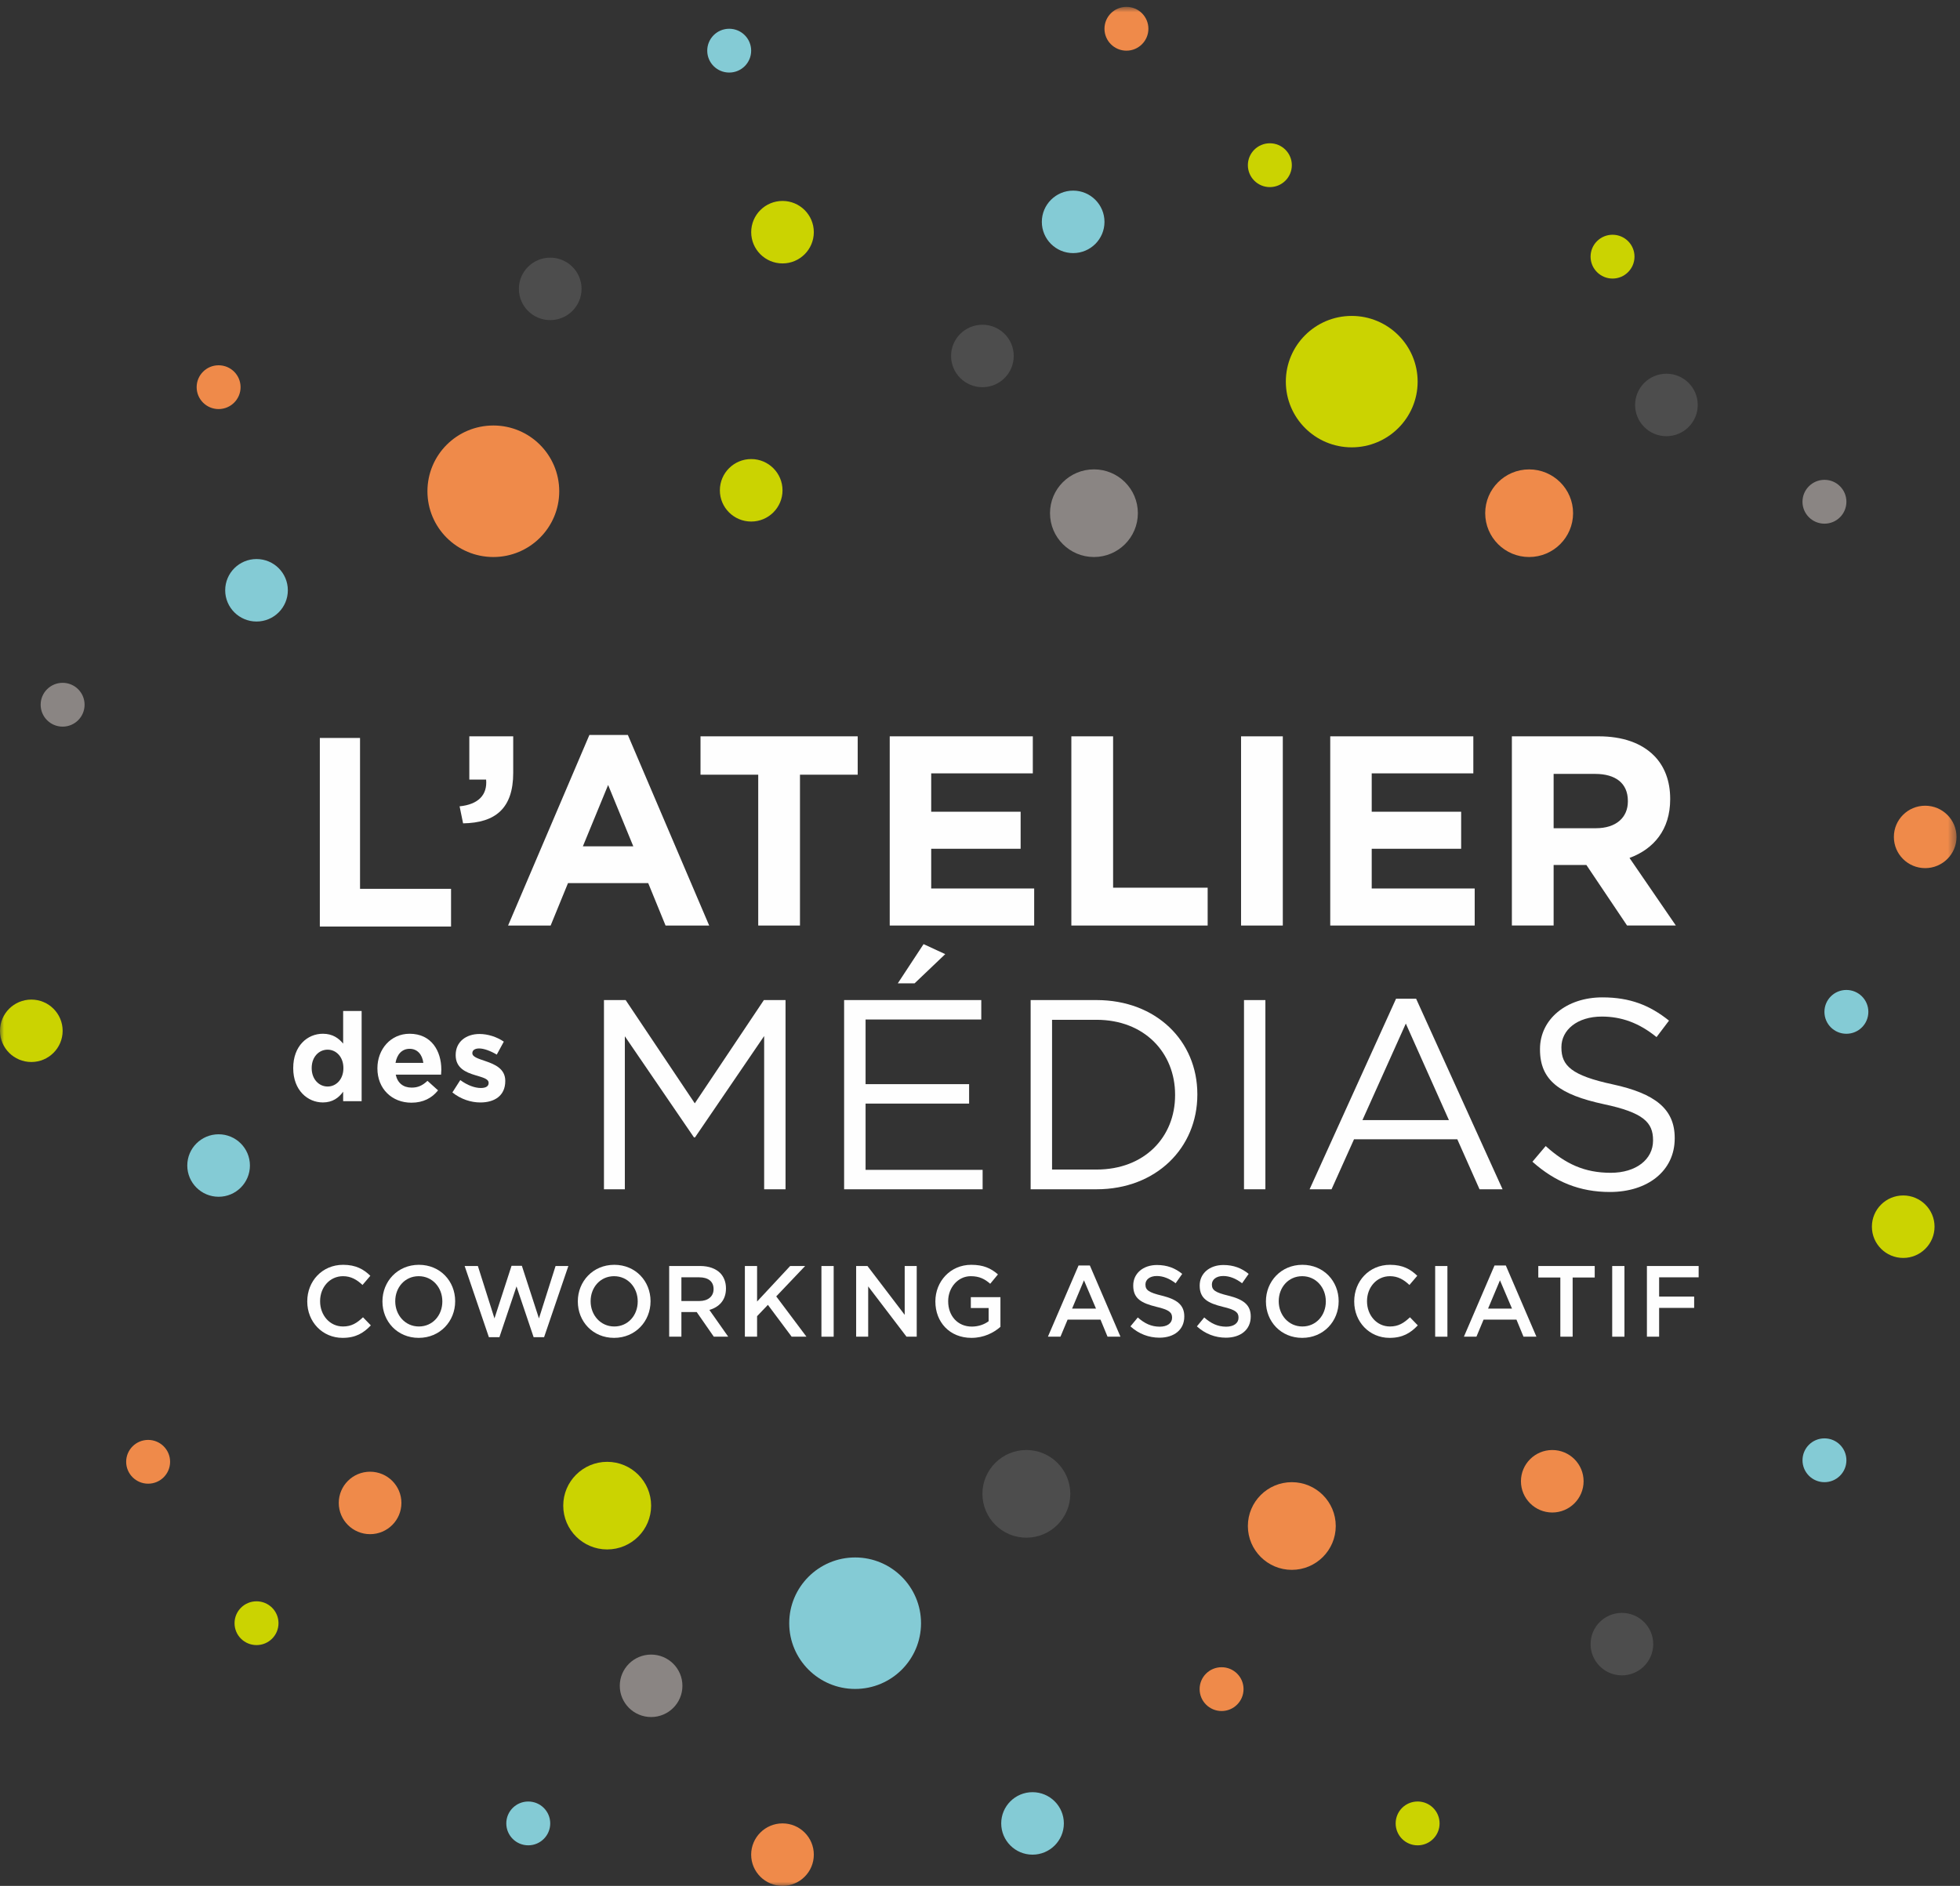 <svg width="239px" height="230px" viewBox="0 0 239 230" version="1.1" xmlns="http://www.w3.org/2000/svg" xmlns:xlink="http://www.w3.org/1999/xlink">
    <rect x="0" y="0" width="239" height="230" fill="#333333" stroke="none"/>
    <!-- Generator: Sketch 47 (45396) - http://www.bohemiancoding.com/sketch -->
    <desc>Created with Sketch.</desc>
    <defs>
        <polygon id="path-1" points="0 230 238.573 230 238.573 0.833 0 0.833"></polygon>
    </defs>
    <g id="Symbols" stroke="none" stroke-width="1" fill="none" fill-rule="evenodd">
        <g id="Logos/ADM_grand_BLC" transform="translate(0, -3)">
            <g id="Page-1" transform="translate(0, 3)">
                <polygon id="Fill-1" fill="#FEFEFE" points="39 90 43.902 90 43.902 108.4 55 108.4 55 113 39 113"></polygon>
                <g id="Group-83">
                    <path d="M56.042,98.338 C58.321,98.108 59.444,96.954 59.277,95.076 L57.229,95.076 L57.229,89.801 L62.581,89.801 L62.581,94.251 C62.581,98.602 60.4,100.351 56.469,100.415 L56.042,98.338 Z" id="Fill-2" fill="#FEFEFE"></path>
                    <path d="M77.223,103.216 L74.153,95.736 L71.076,103.216 L77.223,103.216 Z M71.87,89.635 L76.561,89.635 L86.476,112.876 L81.157,112.876 L79.041,107.7 L69.262,107.7 L67.145,112.876 L61.955,112.876 L71.87,89.635 Z" id="Fill-4" fill="#FEFEFE"></path>
                    <polygon id="Fill-6" fill="#FEFEFE" points="92.457 94.481 85.419 94.481 85.419 89.801 104.587 89.801 104.587 94.481 97.548 94.481 97.548 112.877 92.457 112.877"></polygon>
                    <polygon id="Fill-8" fill="#FEFEFE" points="108.492 89.801 125.94 89.801 125.94 94.318 113.549 94.318 113.549 98.997 124.454 98.997 124.454 103.514 113.549 103.514 113.549 108.359 126.106 108.359 126.106 112.876 108.492 112.876"></polygon>
                    <polygon id="Fill-10" fill="#FEFEFE" points="130.64 89.801 135.731 89.801 135.731 108.261 147.26 108.261 147.26 112.876 130.64 112.876"></polygon>
                    <mask id="mask-2" fill="white">
                        <use xlink:href="#path-1"></use>
                    </mask>
                    <g id="Clip-13"></g>
                    <polygon id="Fill-12" fill="#FEFEFE" mask="url(#mask-2)" points="151.333 112.877 156.424 112.877 156.424 89.802 151.333 89.802"></polygon>
                    <polygon id="Fill-14" fill="#FEFEFE" mask="url(#mask-2)" points="162.208 89.801 179.656 89.801 179.656 94.318 167.265 94.318 167.265 98.997 178.171 98.997 178.171 103.514 167.265 103.514 167.265 108.359 179.822 108.359 179.822 112.876 162.208 112.876"></polygon>
                    <path d="M194.603,101.009 C197.079,101.009 198.5,99.69 198.5,97.744 L198.5,97.68 C198.5,95.504 196.981,94.384 194.505,94.384 L189.447,94.384 L189.447,101.009 L194.603,101.009 Z M184.356,89.8 L194.932,89.8 C197.873,89.8 200.156,90.625 201.675,92.141 C202.964,93.427 203.66,95.24 203.66,97.416 L203.66,97.48 C203.66,101.205 201.641,103.547 198.7,104.633 L204.351,112.875 L198.402,112.875 L193.443,105.492 L193.378,105.492 L189.447,105.492 L189.447,112.875 L184.356,112.875 L184.356,89.8 Z" id="Fill-15" fill="#FEFEFE" mask="url(#mask-2)"></path>
                    <polygon id="Fill-16" fill="#FEFEFE" mask="url(#mask-2)" points="73.646 121.968 76.292 121.968 84.721 134.561 93.146 121.968 95.788 121.968 95.788 145.043 93.18 145.043 93.18 126.353 84.751 138.713 84.619 138.713 76.193 126.383 76.193 145.043 73.646 145.043"></polygon>
                    <path d="M112.619,115.143 L115.261,116.365 L111.526,119.924 L109.478,119.924 L112.619,115.143 Z M102.931,121.967 L119.657,121.967 L119.657,124.339 L105.547,124.339 L105.547,132.219 L118.172,132.219 L118.172,134.595 L105.547,134.595 L105.547,142.671 L119.82,142.671 L119.82,145.043 L102.931,145.043 L102.931,121.967 Z" id="Fill-17" fill="#FEFEFE" mask="url(#mask-2)"></path>
                    <path d="M133.707,142.637 C139.559,142.637 143.289,138.682 143.289,133.573 L143.289,133.505 C143.289,128.396 139.559,124.373 133.707,124.373 L128.287,124.373 L128.287,142.637 L133.707,142.637 Z M125.675,121.967 L133.707,121.967 C140.98,121.967 146.003,126.945 146.003,133.441 L146.003,133.505 C146.003,139.998 140.98,145.043 133.707,145.043 L125.675,145.043 L125.675,121.967 Z" id="Fill-18" fill="#FEFEFE" mask="url(#mask-2)"></path>
                    <polygon id="Fill-19" fill="#FEFEFE" mask="url(#mask-2)" points="151.692 145.043 154.3 145.043 154.3 121.968 151.692 121.968"></polygon>
                    <path d="M176.678,136.604 L171.424,124.833 L166.136,136.604 L176.678,136.604 Z M170.233,121.801 L172.679,121.801 L183.221,145.043 L180.412,145.043 L177.702,138.946 L165.107,138.946 L162.367,145.043 L159.691,145.043 L170.233,121.801 Z" id="Fill-20" fill="#FEFEFE" mask="url(#mask-2)"></path>
                    <path d="M186.862,141.682 L188.48,139.77 C190.892,141.946 193.209,143.032 196.41,143.032 C199.521,143.032 201.57,141.384 201.57,139.11 L201.57,139.043 C201.57,136.901 200.41,135.683 195.552,134.661 C190.234,133.507 187.785,131.792 187.785,127.999 L187.785,127.935 C187.785,124.307 190.994,121.638 195.386,121.638 C198.758,121.638 201.169,122.596 203.517,124.473 L201.997,126.483 C199.85,124.737 197.699,123.979 195.322,123.979 C192.313,123.979 190.397,125.627 190.397,127.701 L190.397,127.769 C190.397,129.944 191.587,131.162 196.679,132.252 C201.831,133.372 204.212,135.253 204.212,138.779 L204.212,138.846 C204.212,142.802 200.909,145.373 196.312,145.373 C192.642,145.373 189.637,144.155 186.862,141.682" id="Fill-21" fill="#FEFEFE" mask="url(#mask-2)"></path>
                    <path d="M37.467,158.734 L37.467,158.707 C37.467,156.26 39.274,154.254 41.84,154.254 C43.401,154.254 44.346,154.805 45.159,155.593 L44.203,156.713 C43.526,156.072 42.797,155.642 41.829,155.642 C40.207,155.642 39.032,156.999 39.032,158.685 L39.032,158.707 C39.032,160.396 40.207,161.776 41.829,161.776 C42.872,161.776 43.534,161.343 44.263,160.653 L45.22,161.641 C44.335,162.576 43.367,163.164 41.78,163.164 C39.308,163.164 37.467,161.207 37.467,158.734" id="Fill-22" fill="#FEFEFE" mask="url(#mask-2)"></path>
                    <path d="M53.938,158.734 L53.938,158.707 C53.938,157.033 52.743,155.642 51.057,155.642 C49.371,155.642 48.196,157.01 48.196,158.685 L48.196,158.707 C48.196,160.381 49.398,161.776 51.08,161.776 C52.762,161.776 53.938,160.408 53.938,158.734 M46.635,158.734 L46.635,158.707 C46.635,156.283 48.479,154.254 51.08,154.254 C53.688,154.254 55.502,156.26 55.502,158.685 L55.502,158.707 C55.502,161.135 53.662,163.164 51.057,163.164 C48.453,163.164 46.635,161.158 46.635,158.734" id="Fill-23" fill="#FEFEFE" mask="url(#mask-2)"></path>
                    <polygon id="Fill-24" fill="#FEFEFE" mask="url(#mask-2)" points="56.658 154.4 58.272 154.4 60.295 160.791 62.377 154.373 63.636 154.373 65.719 160.791 67.745 154.4 69.306 154.4 66.346 163.079 65.069 163.079 62.982 156.888 60.899 163.079 59.614 163.079"></polygon>
                    <path d="M77.762,158.734 L77.762,158.707 C77.762,157.033 76.567,155.642 74.881,155.642 C73.195,155.642 72.02,157.01 72.02,158.685 L72.02,158.707 C72.02,160.381 73.222,161.776 74.904,161.776 C76.586,161.776 77.762,160.408 77.762,158.734 M70.459,158.734 L70.459,158.707 C70.459,156.283 72.303,154.254 74.904,154.254 C77.512,154.254 79.326,156.26 79.326,158.685 L79.326,158.707 C79.326,161.135 77.486,163.164 74.881,163.164 C72.277,163.164 70.459,161.158 70.459,158.734" id="Fill-25" fill="#FEFEFE" mask="url(#mask-2)"></path>
                    <path d="M85.27,158.671 C86.336,158.671 87.012,158.105 87.012,157.231 L87.012,157.204 C87.012,156.284 86.358,155.779 85.258,155.779 L83.089,155.779 L83.089,158.671 L85.27,158.671 Z M81.599,154.399 L85.375,154.399 C86.445,154.399 87.277,154.719 87.825,155.262 C88.275,155.73 88.524,156.371 88.524,157.121 L88.524,157.144 C88.524,158.562 87.693,159.41 86.502,159.757 L88.796,163.018 L87.039,163.018 L84.952,160.013 L84.929,160.013 L83.089,160.013 L83.089,163.018 L81.599,163.018 L81.599,154.399 Z" id="Fill-26" fill="#FEFEFE" mask="url(#mask-2)"></path>
                    <polygon id="Fill-27" fill="#FEFEFE" mask="url(#mask-2)" points="90.829 154.4 92.318 154.4 92.318 158.732 96.351 154.4 98.177 154.4 94.654 158.106 98.336 163.019 96.533 163.019 93.637 159.139 92.318 160.519 92.318 163.019 90.829 163.019"></polygon>
                    <polygon id="Fill-28" fill="#FEFEFE" mask="url(#mask-2)" points="100.164 163.021 101.657 163.021 101.657 154.402 100.164 154.402"></polygon>
                    <polygon id="Fill-29" fill="#FEFEFE" mask="url(#mask-2)" points="104.398 154.4 105.778 154.4 110.318 160.357 110.318 154.4 111.784 154.4 111.784 163.019 110.537 163.019 105.865 156.888 105.865 163.019 104.398 163.019"></polygon>
                    <path d="M114.058,158.734 L114.058,158.707 C114.058,156.298 115.873,154.254 118.428,154.254 C119.91,154.254 120.817,154.669 121.69,155.423 L120.745,156.566 C120.091,156 119.448,155.642 118.371,155.642 C116.81,155.642 115.619,157.033 115.619,158.685 L115.619,158.707 C115.619,160.479 116.772,161.788 118.503,161.788 C119.305,161.788 120.03,161.527 120.552,161.135 L120.552,159.522 L118.382,159.522 L118.382,158.202 L121.992,158.202 L121.992,161.822 C121.157,162.549 119.959,163.164 118.454,163.164 C115.801,163.164 114.058,161.245 114.058,158.734" id="Fill-30" fill="#FEFEFE" mask="url(#mask-2)"></path>
                    <path d="M133.645,159.595 L132.178,156.145 L130.73,159.595 L133.645,159.595 Z M131.517,154.336 L132.896,154.336 L136.627,163.019 L135.051,163.019 L134.193,160.938 L130.182,160.938 L129.313,163.019 L127.782,163.019 L131.517,154.336 Z" id="Fill-31" fill="#FEFEFE" mask="url(#mask-2)"></path>
                    <path d="M137.845,161.762 L138.741,160.676 C139.554,161.393 140.366,161.8 141.417,161.8 C142.34,161.8 142.922,161.37 142.922,160.714 L142.922,160.692 C142.922,160.077 142.581,159.741 141.009,159.376 C139.202,158.931 138.185,158.388 138.185,156.8 L138.185,156.774 C138.185,155.3 139.395,154.278 141.077,154.278 C142.317,154.278 143.296,154.659 144.158,155.36 L143.356,156.503 C142.597,155.926 141.833,155.62 141.058,155.62 C140.185,155.62 139.675,156.073 139.675,156.642 L139.675,156.665 C139.675,157.328 140.064,157.626 141.689,158.018 C143.477,158.463 144.411,159.116 144.411,160.545 L144.411,160.567 C144.411,162.181 143.164,163.142 141.383,163.142 C140.087,163.142 138.866,162.686 137.845,161.762" id="Fill-32" fill="#FEFEFE" mask="url(#mask-2)"></path>
                    <path d="M145.947,161.762 L146.843,160.676 C147.656,161.393 148.469,161.8 149.519,161.8 C150.442,161.8 151.024,161.37 151.024,160.714 L151.024,160.692 C151.024,160.077 150.684,159.741 149.111,159.376 C147.304,158.931 146.288,158.388 146.288,156.8 L146.288,156.774 C146.288,155.3 147.497,154.278 149.179,154.278 C150.419,154.278 151.398,154.659 152.26,155.36 L151.459,156.503 C150.699,155.926 149.935,155.62 149.16,155.62 C148.287,155.62 147.777,156.073 147.777,156.642 L147.777,156.665 C147.777,157.328 148.166,157.626 149.792,158.018 C151.58,158.463 152.513,159.116 152.513,160.545 L152.513,160.567 C152.513,162.181 151.266,163.142 149.485,163.142 C148.189,163.142 146.968,162.686 145.947,161.762" id="Fill-33" fill="#FEFEFE" mask="url(#mask-2)"></path>
                    <path d="M161.669,158.734 L161.669,158.707 C161.669,157.033 160.474,155.642 158.789,155.642 C157.103,155.642 155.927,157.01 155.927,158.685 L155.927,158.707 C155.927,160.381 157.129,161.776 158.811,161.776 C160.493,161.776 161.669,160.408 161.669,158.734 M154.366,158.734 L154.366,158.707 C154.366,156.283 156.211,154.254 158.811,154.254 C161.419,154.254 163.234,156.26 163.234,158.685 L163.234,158.707 C163.234,161.135 161.393,163.164 158.789,163.164 C156.184,163.164 154.366,161.158 154.366,158.734" id="Fill-34" fill="#FEFEFE" mask="url(#mask-2)"></path>
                    <path d="M165.131,158.734 L165.131,158.707 C165.131,156.26 166.938,154.254 169.501,154.254 C171.066,154.254 172.011,154.805 172.82,155.593 L171.863,156.713 C171.187,156.072 170.461,155.642 169.49,155.642 C167.868,155.642 166.692,156.999 166.692,158.685 L166.692,158.707 C166.692,160.396 167.868,161.776 169.49,161.776 C170.533,161.776 171.198,161.343 171.928,160.653 L172.884,161.641 C171.996,162.576 171.032,163.164 169.444,163.164 C166.972,163.164 165.131,161.207 165.131,158.734" id="Fill-35" fill="#FEFEFE" mask="url(#mask-2)"></path>
                    <polygon id="Fill-36" fill="#FEFEFE" mask="url(#mask-2)" points="175.003 163.021 176.496 163.021 176.496 154.402 175.003 154.402"></polygon>
                    <path d="M184.371,159.595 L182.904,156.145 L181.453,159.595 L184.371,159.595 Z M182.239,154.336 L183.618,154.336 L187.349,163.019 L185.773,163.019 L184.915,160.938 L180.905,160.938 L180.035,163.019 L178.508,163.019 L182.239,154.336 Z" id="Fill-37" fill="#FEFEFE" mask="url(#mask-2)"></path>
                    <polygon id="Fill-38" fill="#FEFEFE" mask="url(#mask-2)" points="190.266 155.803 187.578 155.803 187.578 154.4 194.458 154.4 194.458 155.803 191.766 155.803 191.766 163.019 190.266 163.019"></polygon>
                    <polygon id="Fill-39" fill="#FEFEFE" mask="url(#mask-2)" points="196.59 163.021 198.083 163.021 198.083 154.402 196.59 154.402"></polygon>
                    <polygon id="Fill-40" fill="#FEFEFE" mask="url(#mask-2)" points="200.823 154.4 207.131 154.4 207.131 155.78 202.312 155.78 202.312 158.129 206.583 158.129 206.583 159.509 202.312 159.509 202.312 163.019 200.823 163.019"></polygon>
                    <path d="M122.087,222.379 C122.087,220.275 123.795,218.571 125.904,218.571 C128.01,218.571 129.726,220.275 129.726,222.379 C129.726,224.483 128.01,226.191 125.904,226.191 C123.795,226.191 122.087,224.483 122.087,222.379" id="Fill-41" fill="#84CBD5" mask="url(#mask-2)"></path>
                    <path d="M230.937,102.071 C230.937,99.964 232.645,98.263 234.754,98.263 C236.86,98.263 238.576,99.964 238.576,102.071 C238.576,104.175 236.86,105.876 234.754,105.876 C232.645,105.876 230.937,104.175 230.937,102.071" id="Fill-42" fill="#EF8A4A" mask="url(#mask-2)"></path>
                    <path d="M91.6,28.315 C91.6,26.211 93.309,24.507 95.422,24.507 C97.527,24.507 99.236,26.211 99.236,28.315 C99.236,30.419 97.527,32.127 95.422,32.127 C93.309,32.127 91.6,30.419 91.6,28.315" id="Fill-43" fill="#CBD301" mask="url(#mask-2)"></path>
                    <path d="M15.385,178.278 C15.385,176.804 16.587,175.609 18.065,175.609 C19.543,175.609 20.742,176.804 20.742,178.278 C20.742,179.753 19.543,180.948 18.065,180.948 C16.587,180.948 15.385,179.753 15.385,178.278" id="Fill-44" fill="#EF8A4A" mask="url(#mask-2)"></path>
                    <path d="M23.979,47.219 C23.979,45.745 25.177,44.549 26.655,44.549 C28.137,44.549 29.335,45.745 29.335,47.219 C29.335,48.693 28.137,49.889 26.655,49.889 C25.177,49.889 23.979,48.693 23.979,47.219" id="Fill-45" fill="#EF8A4A" mask="url(#mask-2)"></path>
                    <path d="M146.28,206.001 C146.28,204.523 147.478,203.332 148.96,203.332 C150.438,203.332 151.636,204.523 151.636,206.001 C151.636,207.475 150.438,208.674 148.96,208.674 C147.478,208.674 146.28,207.475 146.28,206.001" id="Fill-46" fill="#EF8A4A" mask="url(#mask-2)"></path>
                    <path d="M134.678,3.507 C134.678,2.029 135.876,0.837 137.358,0.837 C138.836,0.837 140.034,2.029 140.034,3.507 C140.034,4.981 138.836,6.18 137.358,6.18 C135.876,6.18 134.678,4.981 134.678,3.507" id="Fill-47" fill="#EF8A4A" mask="url(#mask-2)"></path>
                    <path d="M222.469,123.404 C222.469,121.929 223.663,120.734 225.145,120.734 C226.627,120.734 227.825,121.929 227.825,123.404 C227.825,124.882 226.627,126.077 225.145,126.077 C223.663,126.077 222.469,124.882 222.469,123.404" id="Fill-48" fill="#84CBD5" mask="url(#mask-2)"></path>
                    <path d="M28.6,197.963 C28.6,196.489 29.799,195.293 31.28,195.293 C32.762,195.293 33.96,196.489 33.96,197.963 C33.96,199.441 32.762,200.632 31.28,200.632 C29.799,200.632 28.6,199.441 28.6,197.963" id="Fill-49" fill="#CBD301" mask="url(#mask-2)"></path>
                    <path d="M27.46,71.992 C27.46,69.881 29.176,68.18 31.281,68.18 C33.391,68.18 35.099,69.881 35.099,71.992 C35.099,74.096 33.391,75.8 31.281,75.8 C29.176,75.8 27.46,74.096 27.46,71.992" id="Fill-50" fill="#84CBD5" mask="url(#mask-2)"></path>
                    <path d="M86.24,6.18 C86.24,4.702 87.439,3.507 88.92,3.507 C90.398,3.507 91.596,4.702 91.596,6.18 C91.596,7.658 90.398,8.849 88.92,8.849 C87.439,8.849 86.24,7.658 86.24,6.18" id="Fill-51" fill="#84CBD5" mask="url(#mask-2)"></path>
                    <path d="M87.78,59.799 C87.78,57.695 89.488,55.987 91.601,55.987 C93.707,55.987 95.419,57.695 95.419,59.799 C95.419,61.903 93.707,63.607 91.601,63.607 C89.488,63.607 87.78,61.903 87.78,59.799" id="Fill-52" fill="#CBD301" mask="url(#mask-2)"></path>
                    <path d="M0,125.716 C0,123.608 1.712,121.908 3.821,121.908 C5.927,121.908 7.639,123.608 7.639,125.716 C7.639,127.82 5.927,129.521 3.821,129.521 C1.712,129.521 0,127.82 0,125.716" id="Fill-53" fill="#CBD301" mask="url(#mask-2)"></path>
                    <path d="M228.257,149.604 C228.257,147.5 229.965,145.796 232.078,145.796 C234.18,145.796 235.896,147.5 235.896,149.604 C235.896,151.708 234.18,153.416 232.078,153.416 C229.965,153.416 228.257,151.708 228.257,149.604" id="Fill-54" fill="#CBD301" mask="url(#mask-2)"></path>
                    <path d="M219.793,61.192 C219.793,59.718 220.991,58.519 222.476,58.519 C223.954,58.519 225.149,59.718 225.149,61.192 C225.149,62.67 223.954,63.866 222.476,63.866 C220.991,63.866 219.793,62.67 219.793,61.192" id="Fill-55" fill="#8A8583" mask="url(#mask-2)"></path>
                    <path d="M115.974,43.41 C115.974,41.306 117.687,39.605 119.796,39.605 C121.905,39.605 123.613,41.306 123.613,43.41 C123.613,45.514 121.905,47.222 119.796,47.222 C117.687,47.222 115.974,45.514 115.974,43.41" id="Fill-56" fill="#4D4D4D" mask="url(#mask-2)"></path>
                    <path d="M4.957,85.946 C4.957,84.471 6.156,83.276 7.637,83.276 C9.115,83.276 10.314,84.471 10.314,85.946 C10.314,87.424 9.115,88.619 7.637,88.619 C6.156,88.619 4.957,87.424 4.957,85.946" id="Fill-57" fill="#8A8583" mask="url(#mask-2)"></path>
                    <path d="M91.596,226.19 C91.596,224.086 93.313,222.378 95.418,222.378 C97.531,222.378 99.236,224.086 99.236,226.19 C99.236,228.294 97.531,229.998 95.418,229.998 C93.313,229.998 91.596,228.294 91.596,226.19" id="Fill-58" fill="#EF8A4A" mask="url(#mask-2)"></path>
                    <path d="M193.953,200.513 C193.953,198.409 195.665,196.705 197.771,196.705 C199.876,196.705 201.592,198.409 201.592,200.513 C201.592,202.617 199.876,204.325 197.771,204.325 C195.665,204.325 193.953,202.617 193.953,200.513" id="Fill-59" fill="#4D4D4D" mask="url(#mask-2)"></path>
                    <path d="M164.825,54.557 C160.391,54.557 156.793,50.968 156.793,46.545 C156.793,42.118 160.391,38.529 164.825,38.529 C169.259,38.529 172.865,42.118 172.865,46.545 C172.865,50.968 169.259,54.557 164.825,54.557" id="Fill-60" fill="#CBD301" mask="url(#mask-2)"></path>
                    <path d="M60.161,67.933 C55.708,67.933 52.121,64.339 52.121,59.917 C52.121,55.486 55.708,51.893 60.161,51.893 C64.599,51.893 68.193,55.486 68.193,59.917 C68.193,64.339 64.599,67.933 60.161,67.933" id="Fill-61" fill="#EF8A4A" mask="url(#mask-2)"></path>
                    <path d="M45.127,187.105 C43.017,187.105 41.309,185.4 41.309,183.293 C41.309,181.192 43.017,179.488 45.127,179.488 C47.236,179.488 48.948,181.192 48.948,183.293 C48.948,185.4 47.236,187.105 45.127,187.105" id="Fill-62" fill="#EF8A4A" mask="url(#mask-2)"></path>
                    <path d="M189.284,184.463 C187.175,184.463 185.462,182.751 185.462,180.651 C185.462,178.547 187.175,176.842 189.284,176.842 C191.393,176.842 193.102,178.547 193.102,180.651 C193.102,182.751 191.393,184.463 189.284,184.463" id="Fill-63" fill="#EF8A4A" mask="url(#mask-2)"></path>
                    <path d="M186.46,67.933 C183.504,67.933 181.104,65.538 181.104,62.586 C181.104,59.641 183.504,57.247 186.46,57.247 C189.416,57.247 191.82,59.641 191.82,62.586 C191.82,65.538 189.416,67.933 186.46,67.933" id="Fill-64" fill="#EF8A4A" mask="url(#mask-2)"></path>
                    <path d="M130.858,30.868 C128.748,30.868 127.04,29.164 127.04,27.06 C127.04,24.956 128.748,23.248 130.858,23.248 C132.971,23.248 134.679,24.956 134.679,27.06 C134.679,29.164 132.971,30.868 130.858,30.868" id="Fill-65" fill="#84CBD5" mask="url(#mask-2)"></path>
                    <path d="M64.417,225.052 C62.932,225.052 61.737,223.853 61.737,222.379 C61.737,220.905 62.932,219.71 64.417,219.71 C65.895,219.71 67.094,220.905 67.094,222.379 C67.094,223.853 65.895,225.052 64.417,225.052" id="Fill-66" fill="#84CBD5" mask="url(#mask-2)"></path>
                    <path d="M157.523,191.457 C154.568,191.457 152.164,189.058 152.164,186.11 C152.164,183.158 154.568,180.763 157.523,180.763 C160.479,180.763 162.88,183.158 162.88,186.11 C162.88,189.058 160.479,191.457 157.523,191.457" id="Fill-67" fill="#EF8A4A" mask="url(#mask-2)"></path>
                    <path d="M26.659,145.955 C24.546,145.955 22.837,144.247 22.837,142.143 C22.837,140.043 24.546,138.335 26.659,138.335 C28.768,138.335 30.476,140.043 30.476,142.143 C30.476,144.247 28.768,145.955 26.659,145.955" id="Fill-68" fill="#84CBD5" mask="url(#mask-2)"></path>
                    <path d="M125.155,187.533 C122.199,187.533 119.795,185.139 119.795,182.187 C119.795,179.238 122.199,176.84 125.155,176.84 C128.11,176.84 130.511,179.238 130.511,182.187 C130.511,185.139 128.11,187.533 125.155,187.533" id="Fill-69" fill="#4D4D4D" mask="url(#mask-2)"></path>
                    <path d="M172.865,225.054 C171.379,225.054 170.185,223.855 170.185,222.381 C170.185,220.903 171.379,219.708 172.865,219.708 C174.346,219.708 175.541,220.903 175.541,222.381 C175.541,223.855 174.346,225.054 172.865,225.054" id="Fill-70" fill="#CBD301" mask="url(#mask-2)"></path>
                    <path d="M196.633,33.973 C195.155,33.973 193.953,32.773 193.953,31.299 C193.953,29.821 195.155,28.63 196.633,28.63 C198.111,28.63 199.309,29.821 199.309,31.299 C199.309,32.773 198.111,33.973 196.633,33.973" id="Fill-71" fill="#CBD301" mask="url(#mask-2)"></path>
                    <path d="M154.844,22.819 C153.362,22.819 152.164,21.62 152.164,20.146 C152.164,18.672 153.362,17.473 154.844,17.473 C156.322,17.473 157.524,18.672 157.524,20.146 C157.524,21.62 156.322,22.819 154.844,22.819" id="Fill-72" fill="#CBD301" mask="url(#mask-2)"></path>
                    <path d="M67.094,39.039 C64.984,39.039 63.272,37.335 63.272,35.227 C63.272,33.127 64.984,31.423 67.094,31.423 C69.203,31.423 70.915,33.127 70.915,35.227 C70.915,37.335 69.203,39.039 67.094,39.039" id="Fill-73" fill="#4D4D4D" mask="url(#mask-2)"></path>
                    <path d="M133.394,67.933 C130.434,67.933 128.037,65.538 128.037,62.586 C128.037,59.63 130.434,57.243 133.394,57.243 C136.353,57.243 138.75,59.63 138.75,62.586 C138.75,65.538 136.353,67.933 133.394,67.933" id="Fill-74" fill="#8A8583" mask="url(#mask-2)"></path>
                    <path d="M79.397,209.407 C77.288,209.407 75.575,207.703 75.575,205.599 C75.575,203.495 77.288,201.791 79.397,201.791 C81.506,201.791 83.214,203.495 83.214,205.599 C83.214,207.703 81.506,209.407 79.397,209.407" id="Fill-75" fill="#8A8583" mask="url(#mask-2)"></path>
                    <path d="M104.273,205.981 C99.839,205.981 96.237,202.391 96.237,197.965 C96.237,193.546 99.839,189.945 104.273,189.945 C108.718,189.945 112.309,193.546 112.309,197.965 C112.309,202.391 108.718,205.981 104.273,205.981" id="Fill-76" fill="#84CBD5" mask="url(#mask-2)"></path>
                    <path d="M222.473,180.764 C220.991,180.764 219.796,179.565 219.796,178.094 C219.796,176.612 220.991,175.421 222.473,175.421 C223.951,175.421 225.149,176.612 225.149,178.094 C225.149,179.565 223.951,180.764 222.473,180.764" id="Fill-77" fill="#84CBD5" mask="url(#mask-2)"></path>
                    <path d="M203.2,53.197 C201.091,53.197 199.382,51.489 199.382,49.389 C199.382,47.285 201.091,45.577 203.2,45.577 C205.313,45.577 207.021,47.285 207.021,49.389 C207.021,51.489 205.313,53.197 203.2,53.197" id="Fill-78" fill="#4D4D4D" mask="url(#mask-2)"></path>
                    <path d="M68.681,183.625 C68.681,180.676 71.085,178.282 74.037,178.282 C76.997,178.282 79.397,180.676 79.397,183.625 C79.397,186.573 76.997,188.968 74.037,188.968 C71.085,188.968 68.681,186.573 68.681,183.625" id="Fill-79" fill="#CBD301" mask="url(#mask-2)"></path>
                    <path d="M41.874,130.278 L41.874,130.248 C41.874,128.906 41.001,128.016 39.947,128.016 C38.896,128.016 38.007,128.891 38.007,130.248 L38.007,130.278 C38.007,131.621 38.896,132.511 39.947,132.511 C41.001,132.511 41.874,131.621 41.874,130.278 M35.755,130.278 L35.755,130.248 C35.755,127.549 37.49,126.074 39.372,126.074 C40.57,126.074 41.315,126.632 41.844,127.281 L41.844,123.299 L44.097,123.299 L44.097,134.302 L41.844,134.302 L41.844,133.144 C41.3,133.894 40.54,134.452 39.372,134.452 C37.52,134.452 35.755,132.978 35.755,130.278" id="Fill-80" fill="#FEFEFE" mask="url(#mask-2)"></path>
                    <path d="M51.623,129.63 C51.487,128.605 50.897,127.911 49.949,127.911 C49.015,127.911 48.403,128.59 48.229,129.63 L51.623,129.63 Z M46.021,130.309 L46.021,130.279 C46.021,127.971 47.631,126.075 49.949,126.075 C52.602,126.075 53.815,128.167 53.815,130.46 C53.815,130.641 53.8,130.852 53.785,131.063 L48.255,131.063 C48.478,132.104 49.189,132.643 50.198,132.643 C50.954,132.643 51.502,132.402 52.126,131.817 L53.415,132.978 C52.674,133.91 51.608,134.483 50.168,134.483 C47.783,134.483 46.021,132.779 46.021,130.309 L46.021,130.309 Z" id="Fill-81" fill="#FEFEFE" mask="url(#mask-2)"></path>
                    <path d="M55.163,133.233 L56.127,131.725 C56.985,132.359 57.892,132.69 58.633,132.69 C59.287,132.69 59.582,132.449 59.582,132.087 L59.582,132.057 C59.582,131.559 58.811,131.393 57.934,131.122 C56.823,130.79 55.564,130.262 55.564,128.694 L55.564,128.667 C55.564,127.023 56.868,126.103 58.471,126.103 C59.48,126.103 60.576,126.45 61.434,127.038 L60.576,128.618 C59.79,128.154 59.004,127.868 58.425,127.868 C57.877,127.868 57.598,128.109 57.598,128.426 L57.598,128.452 C57.598,128.909 58.354,129.12 59.212,129.418 C60.323,129.795 61.612,130.338 61.612,131.816 L61.612,131.846 C61.612,133.641 60.293,134.455 58.573,134.455 C57.462,134.455 56.218,134.078 55.163,133.233" id="Fill-82" fill="#FEFEFE" mask="url(#mask-2)"></path>
                </g>
            </g>
        </g>
    </g>
</svg>